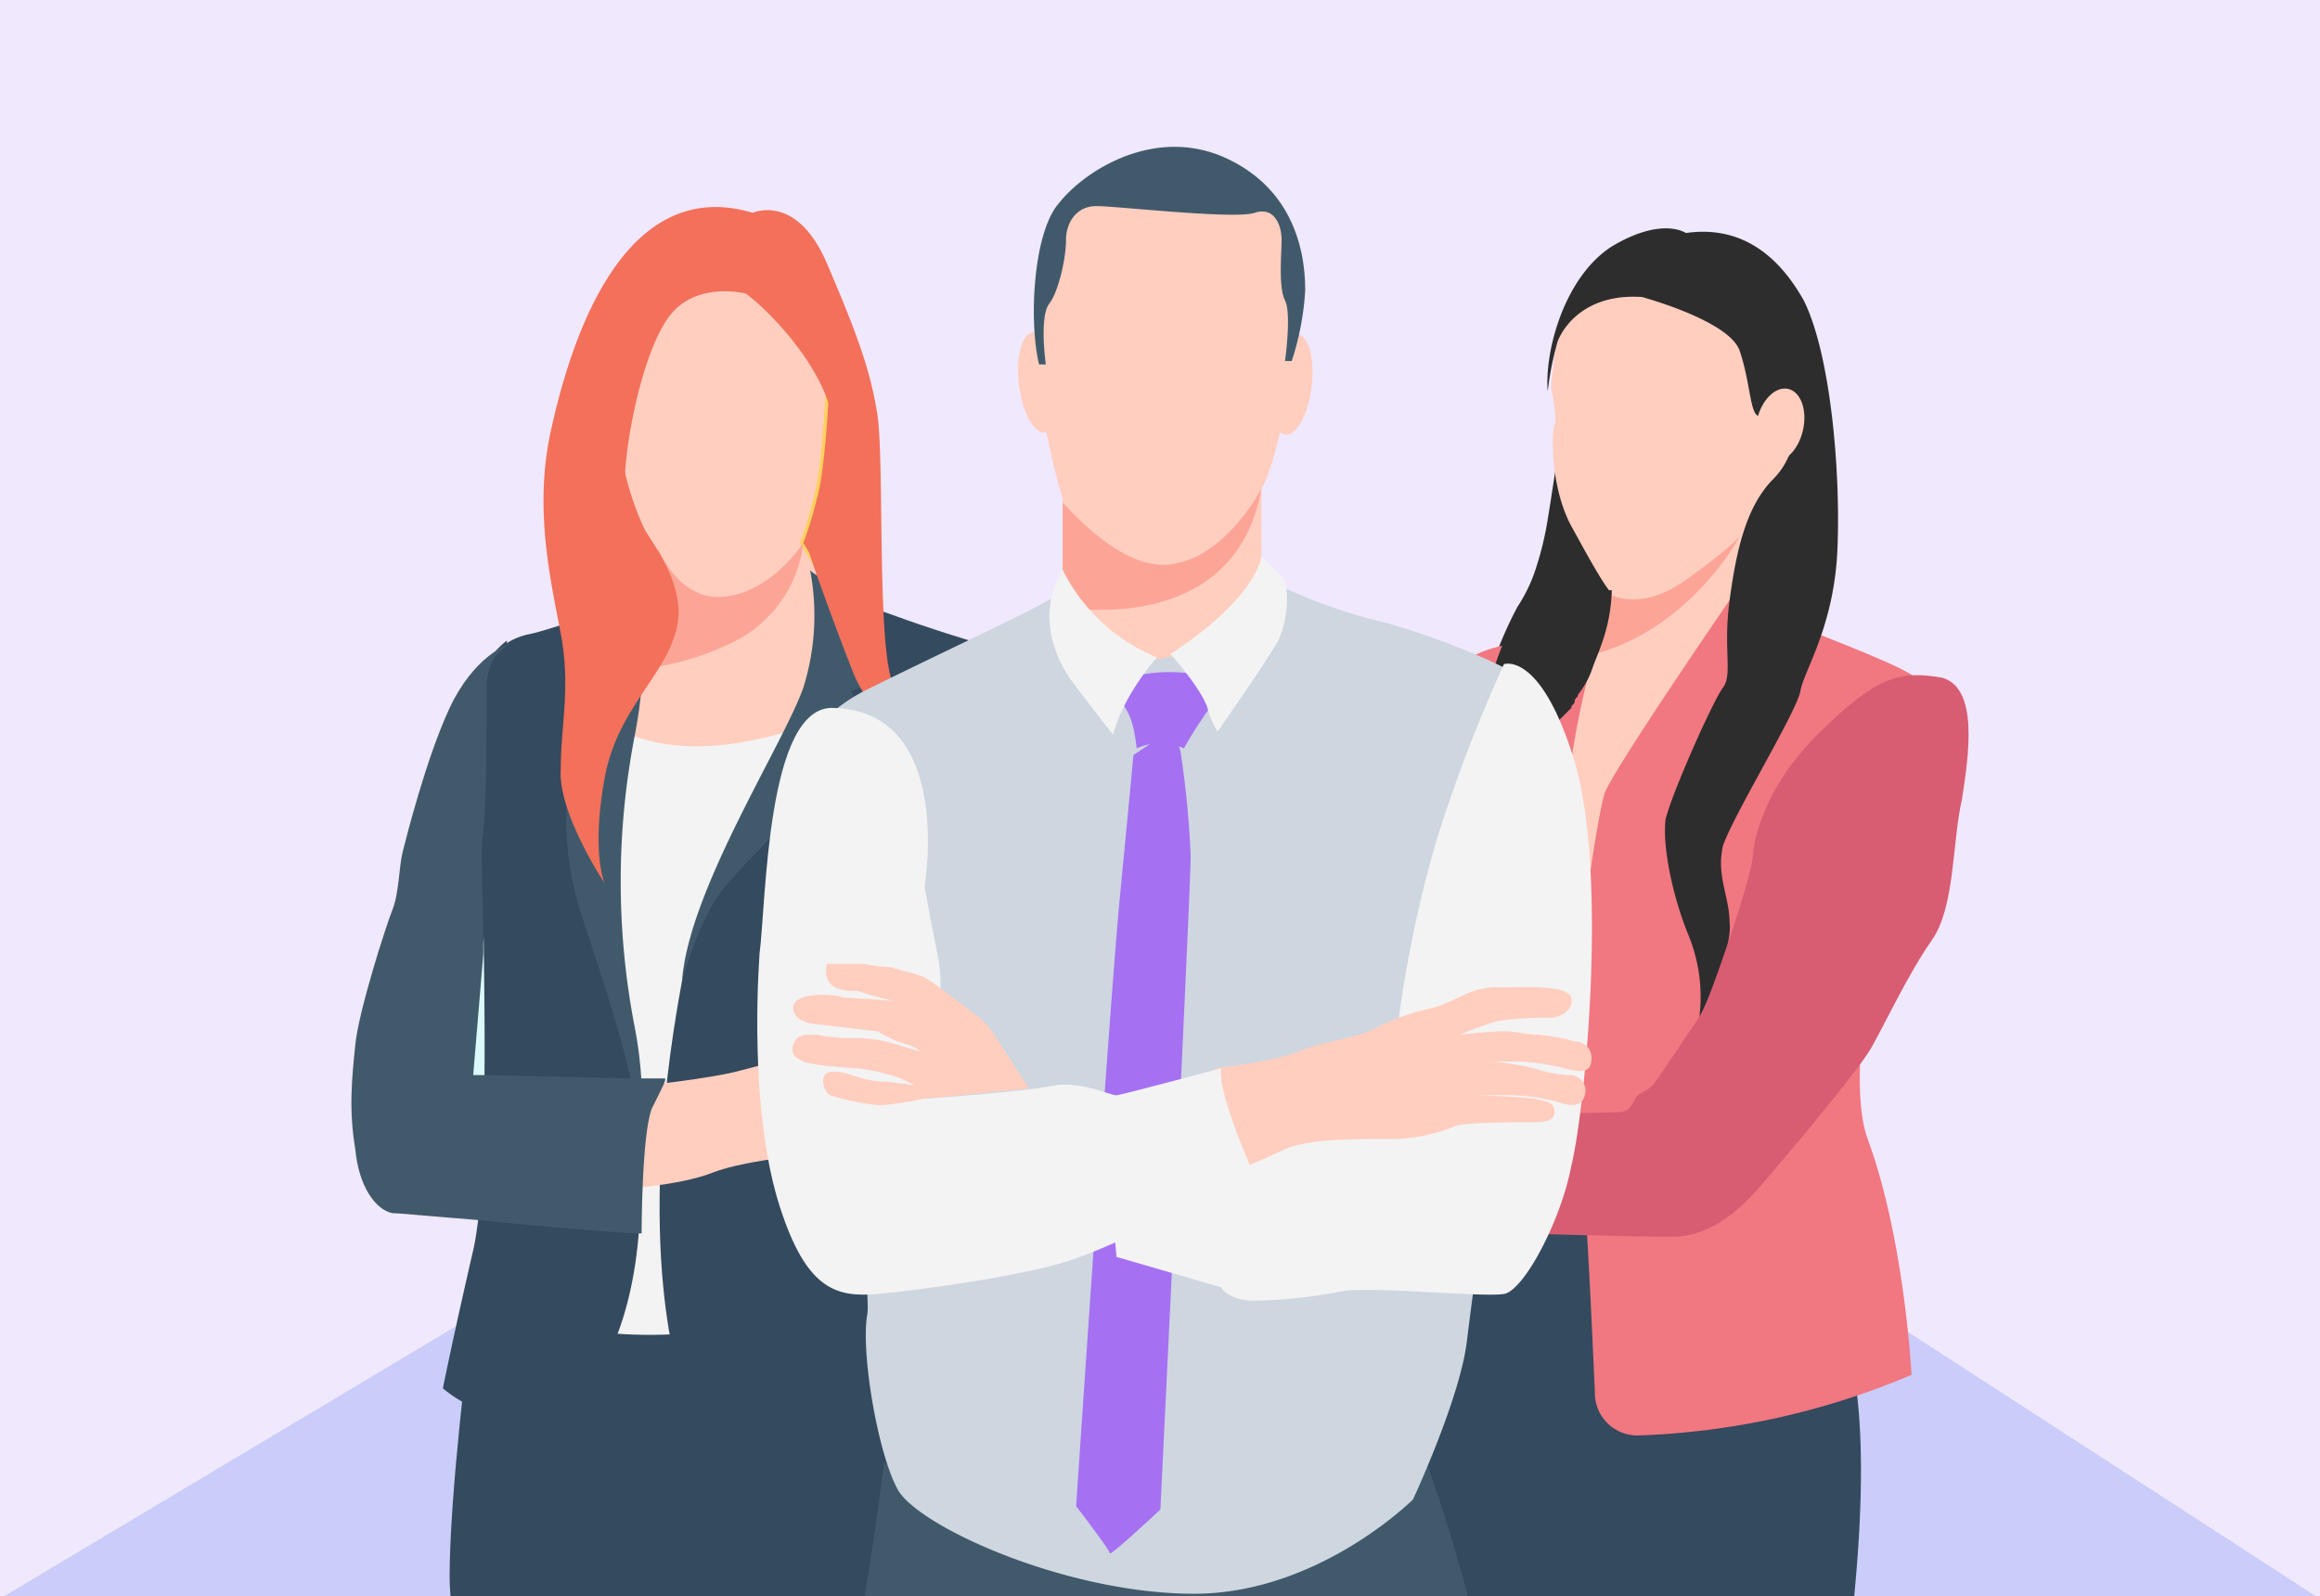 <svg xmlns="http://www.w3.org/2000/svg" width="295" height="203" viewBox="0 0 295 203"><g transform="translate(-6584 10380.392)"><g transform="translate(5021.75 -13708.281)"><rect width="295" height="203" transform="translate(1562.25 3327.89)" fill="#f0e8fc"/><rect width="294" height="202" transform="translate(1562.75 3328.39)" fill="#f0e8fc"/></g><path d="M1856.75,3530.89l-141.056-91.377L1562.75,3530.89Z" transform="translate(5021.75 -13708.281)" fill="#caccf9"/><g transform="translate(5021.75 -13708.281)"><path d="M1761.948,3407.534a23.189,23.189,0,0,0,3.528-1.611S1762.9,3405.931,1761.948,3407.534Z" fill="#344a5e"/><path d="M1798.018,3530.89c.957-9.828,1.324-20.285.01-28.168-3.426-19.7,3.426-75.811,3.426-75.811s-11.993-20.56-19.274-22.273c0,0-11.564,23.985-19.274,36.407,0,0-4.711-11.565-3-15.848s2.141-12.421,1.713-15.847a2.764,2.764,0,0,1,.327-1.816c-.5.184-1.036.366-1.612.531-1.285,10.707-8.994,19.7-12.849,29.553a74.182,74.182,0,0,0-4.712,15.848,63.728,63.728,0,0,1-3.854,12.849c0,14.563-.429,28.269-1.285,32.124,0,0,0,19.191.86,32.451Z" fill="#344a5e"/></g><path d="M1684.454,3530.89c-.37-9.276-1.734-18.689-5.069-26.026-9.851-22.7-53.539-9-57.394-7.281,0,0-2.57,20.13-2.57,30.838,0,.748.04,1.576.114,2.469Z" transform="translate(5021.75 -13708.281)" fill="#344a5e"/><path d="M1748.905,3530.89c-2.272-8.779-5.273-17.032-5.273-17.032-23.557,17.133-46.257,15.848-68.958,0,0,0-1.091,8.95-2.495,17.032Z" transform="translate(5021.75 -13708.281)" fill="#415a6b"/><path d="M1654.971,3369.517a19.339,19.339,0,0,0-14.563,6.424v21.416a20.05,20.05,0,0,0,14.563,6.425c6.853,0,13.278-3.427,16.276-8.566v-17.133A19.5,19.5,0,0,0,1654.971,3369.517Z" transform="translate(5021.75 -13708.281)" fill="#f3705a"/><path d="M1670.39,3406.78l-3.854,23.557-26.128.857-2.141-22.7,8.566-6h0a5.947,5.947,0,0,0-.856-4.711,36.553,36.553,0,0,1-4.712-15.848l-1.285-11.993s14.135-11.564,20.131-7.709,7.71,11.992,7.71,11.992-.429,12.85-1.714,17.133a43.652,43.652,0,0,1-1.713,5.568Z" transform="translate(5021.75 -13708.281)" fill="#ffd15c"/><g transform="translate(5021.75 -13708.281)"><path d="M1669.962,3406.78l-3.855,23.557-26.127.857-2.142-22.7,8.567-6h0a5.947,5.947,0,0,0-.857-4.711,36.57,36.57,0,0,1-4.711-15.848l-1.285-11.993s14.134-11.564,20.13-7.709,7.71,11.992,7.71,11.992-.428,12.85-1.713,17.133a43.412,43.412,0,0,1-1.714,5.568Z" fill="#ffcebf"/></g><path d="M1645.977,3397.785s2.569,6.425,8.138,6,9.423-5.569,10.279-6.853a16.1,16.1,0,0,1-9.423,12.849c-8.994,4.283-15.848,3-15.848,3Z" transform="translate(5021.75 -13708.281)" fill="#fca597"/><path d="M1638.695,3419.629c8.995,5.14,18.418,3.427,30.41-.856l-6.424,76.24c-7.281,3-27.84,4.283-32.98-.857Z" transform="translate(5021.75 -13708.281)" fill="#f3f3f3"/><ellipse cx="5.568" cy="15.848" rx="5.568" ry="15.848" transform="translate(6640.314 -10268.949)" fill="#dcf9fb"/><path d="M1628.416,3429.052l-5.14,20.131-6-.856s4.283-23.558,4.711-29.983a12.556,12.556,0,0,1,4.711-8.994Z" transform="translate(5021.75 -13708.281)" fill="#344a5e"/><path d="M1639.124,3405.5s-7.281,2.57-9.423,3-5.568,1.714-5.568,6.854,0,13.277-.429,18.417,1.285,41.975-1.285,53.111-3.855,17.561-3.855,17.561a16.643,16.643,0,0,0,15.848,3s11.136-8.138,8.995-34.693-5.14-38.977-5.14-49.256C1638.695,3413.633,1639.124,3405.5,1639.124,3405.5Z" transform="translate(5021.75 -13708.281)" fill="#344a5e"/><path d="M1640.837,3405.5l-3,9.851a40.02,40.02,0,0,0-1.713,28.7c5.14,15.42,7.281,22.7,7.281,29.125,0,0,1.285-5.568-.428-14.562a97.279,97.279,0,0,1,0-37.264C1645.976,3405.5,1640.837,3405.5,1640.837,3405.5Z" transform="translate(5021.75 -13708.281)" fill="#415a6b"/><path d="M1669.534,3403.782s14.134,5.568,22.7,7.281-8.138,99.369-8.138,99.369l-20.559,1.285c-7.281-1.285-11.993-3.855-14.563-7.71,0,0-6.424-16.7,0-51.4C1652.83,3433.764,1669.534,3411.492,1669.534,3403.782Z" transform="translate(5021.75 -13708.281)" fill="#344a5e"/><path d="M1644.692,3465.887s7.709-.856,11.136-1.713,9.423-2.57,9.423-2.57l2.141,12.849s-10.279.857-14.563,2.57-12.421,2.142-12.421,2.142Z" transform="translate(5021.75 -13708.281)" fill="#ffcebf"/><path d="M1665.251,3400.355a30.686,30.686,0,0,1-.857,14.991c-2.57,7.281-14.563,25.7-15.419,37.263,0,0,2.141-7.709,5.14-11.564s19.7-20.131,19.7-20.131l-3.426-5.139,4.283-1.285s-.856-6.854-2.57-8.995C1670.819,3402.925,1665.679,3401.212,1665.251,3400.355Z" transform="translate(5021.75 -13708.281)" fill="#415a6b"/><path d="M1657.113,3365.234s-6.425-1.713-9.851,3-5.568,16.276-5.568,20.988,6.424,8.994,6.853,16.275c0,7.282-7.71,11.565-9.423,21.416-1.714,9.423,0,13.278,0,13.278s-6-8.995-5.568-14.563c0-5.568,1.285-10.279,0-17.133s-3.427-15.847-1.285-25.7,8.566-32.98,25.7-27.841c0,0,5.569-2.569,9.423,6.425s5.569,13.706,6.425,19.274,0,27.412,1.714,33.409a128.125,128.125,0,0,0,5.139,13.705s-8.138-9.851-9.851-14.134-6-15.848-6-16.7c0,0,3.855-7.71,3.426-14.563S1660.539,3367.8,1657.113,3365.234Z" transform="translate(5021.75 -13708.281)" fill="#f3705a"/><path d="M1645.12,3468.886c-1.285,3.426-1.285,15.847-1.285,15.847h-.428c-1.714,0-12.421-.856-20.559-1.713-5.569-.429-9.851-.857-10.708-.857-2.142-.428-4.284-3.426-4.712-8.138-.856-5.139-.428-8.994,0-13.278s3.855-14.99,4.712-17.132.856-5.568,1.285-7.281,3-11.993,6-18.418,7.281-8.138,7.71-8.138c-1.714.856-3,2.57-3,5.568,0,5.568,0,13.278-.428,18.418-.429,1.713,0,7.709,0,15.419h0l-1.285,15.419h1.285l18.845.429h4.284C1646.833,3465.459,1646.833,3465.459,1645.12,3468.886Z" transform="translate(5021.75 -13708.281)" fill="#415a6b"/><path d="M1769.331,3398.214a56.1,56.1,0,0,1-3.855,11.993,29.439,29.439,0,0,0-1.285,3.426,10.711,10.711,0,0,1-1.713,3c0,.429-.429.429-.429.857s-.428.428-.428.856l-1.285,1.285-1.285,1.285c-.429.429-.429.857-.857,1.285-.428.857-.856,2.142-1.285,3a33.606,33.606,0,0,0-.856,6v0a30.356,30.356,0,0,1,.428-6c.429-1.285.429-2.142.857-3.427.428-.428.428-1.285.856-1.713l1.285-1.285.429-.429a10.02,10.02,0,0,0-3,3,7.24,7.24,0,0,0-1.285,4.283,42.151,42.151,0,0,1-11.136,20.559c.857-3.855,0-8.566,1.285-12.421.429-1.713,1.714-3.426,2.142-5.14.428-.856.428-2.141.856-3.426,1.285-6.853,3-13.706,6.425-20.131a19.967,19.967,0,0,0,2.141-4.283,40.119,40.119,0,0,0,1.714-6.853c.428-2.57.856-5.568,1.285-8.138l6.853-1.285A19.229,19.229,0,0,1,1769.331,3398.214Z" transform="translate(5021.75 -13708.281)" fill="#2d2d2d"/><path d="M1765.9,3363.949s-4.711,4.711-5.568,6.425c-.428,1.713-.856,6.853-.856,6.853s.856,3.855.428,4.711c-.428,1.285-.428,8.138,2.142,12.85s4.283,7.709,5.139,8.566c-4.283,9.423-6.853,22.272-8.138,36.406l.429,6.425,26.555-38.977,7.71-29.982-16.7-14.562Z" transform="translate(5021.75 -13708.281)" fill="#ffcebf"/><path d="M1776.612,3401.64c-6,4.284-9.851,1.714-9.851,1.714l-1.713,7.709c12.421-3.426,18.418-14.991,18.418-14.991S1782.609,3397.357,1776.612,3401.64Z" transform="translate(5021.75 -13708.281)" fill="#fca597"/><g transform="translate(5021.75 -13708.281)"><path d="M1770.616,3510.432a5.4,5.4,0,0,1-5.569-5.568c-.428-9-1.284-30.839-2.569-35.978-1.714-6.425,2.569-36.407,3.854-40.262,1.714-3.855,15.848-24.414,15.848-24.414s18.418,6.853,22.273,9l3.854,2.141s-13.277,44.545-8.566,57.394,5.568,29.982,5.568,29.982A97.2,97.2,0,0,1,1770.616,3510.432Z" fill="#f17781"/><path d="M1765.048,3410.635s-3,10.279-3.426,18.417c0,8.139-7.282,27.413-7.71,34.694a135.6,135.6,0,0,1-6.425,29.982,5.734,5.734,0,0,1-10.279.856l-7.71-12.849s9.851-60.821,16.7-68.1C1753.483,3406.78,1765.048,3410.635,1765.048,3410.635Z" fill="#f17781"/></g><path d="M1771.044,3365.662s11.136,3,12.421,6.853,1.285,7.281,2.142,8.138,3.426-3,4.283-2.141c1.285.856,1.285,6.853-2.142,10.279s-4.711,8.995-5.568,15.42.429,9.423-.856,11.136-6.425,13.277-7.282,16.7c-.428,3.426.857,9.851,3,14.991a20.8,20.8,0,0,1,1.285,10.279s4.283-8.566,3.855-11.993c0-3.426-1.714-6-.857-9.851,1.285-3.855,9.423-17.133,9.851-19.7s4.283-8.138,4.711-17.99-.856-24.842-4.283-31.695c-3.855-6.853-8.994-9.423-14.991-8.566,0,0-3-2.141-9.423,1.714-6,3.854-8.566,13.277-8.138,18.417a38.681,38.681,0,0,1,1.285-6.424C1761.621,3368.232,1765.048,3365.234,1771.044,3365.662Z" transform="translate(5021.75 -13708.281)" fill="#2d2d2d"/><ellipse cx="4.711" cy="2.998" rx="4.711" ry="2.998" transform="matrix(0.223, -0.975, 0.975, 0.223, 6806.357, -10322.416)" fill="#ffcebf"/><path d="M1756.053,3404.21c0,.429-.428.429-.428.857-3.426,6-5.14,13.277-6.425,20.13-.428,1.285-.428,2.142-.856,3.427-.429,1.713-1.714,3.426-2.142,5.139-1.285,3.855-.428,8.566-1.285,12.421a42.143,42.143,0,0,0,11.136-20.559c.429-1.285.857-3,1.285-4.283a19.787,19.787,0,0,1,3-3l-.429.428-1.285,1.285c-.428.428-.428.857-.856,1.713a7.934,7.934,0,0,0-.857,3,30.359,30.359,0,0,0-.428,6v0a33.614,33.614,0,0,1,.856-6c.429-.857.429-2.142,1.285-3,.429-.428.429-.856.857-1.285l1.285-1.284,1.285-1.285c0-.429.428-.429.428-.857s.428-.428.428-.856a10.75,10.75,0,0,0,1.714-3c.428-1.285.856-2.141,1.285-3.426a21.317,21.317,0,0,0,1.285-6.853Z" transform="translate(5021.75 -13708.281)" fill="#2d2d2d"/><path d="M1785.178,3436.334s.429-7.282,8.139-14.991,10.708-8.138,15.847-7.281c4.712,1.285,3.427,9.851,2.57,15.419-1.285,5.568-.856,13.706-3.855,17.989s-6,10.708-7.709,13.706-11.136,14.134-13.706,17.133-6.425,6.853-11.565,6.853-20.13-.429-20.13-.429-3.427-8.994,0-14.991c0,0,11.993-.428,13.278-.428s1.713-.856,2.141-1.713,1.713-.857,2.57-2.142,5.568-8.138,6-8.994C1779.182,3456.036,1785.178,3439.332,1785.178,3436.334Z" transform="translate(5021.75 -13708.281)" fill="#d85d72"/><path d="M1725.643,3379.8s-1.285,7.281-3,10.28v16.276l-11.992,11.992-13.278-13.705v-13.278s-2.57-8.566-2.57-13.278-1.285-9.851,0-13.706,2.141-10.28,5.14-11.564,20.987-1.285,22.7,0c2.57,1.713,4.283,8.138,4.283,10.708S1725.643,3379.8,1725.643,3379.8Z" transform="translate(5021.75 -13708.281)" fill="#ffcebf"/><path d="M1711.937,3399.5c-6.425,1.713-13.706-6.853-14.563-7.71v13.278c5.14.857,22.273,1.713,25.27-14.991C1722.645,3390.076,1718.362,3398.214,1711.937,3399.5Z" transform="translate(5021.75 -13708.281)" fill="#fca597"/><g transform="translate(5021.75 -13708.281)"><ellipse cx="6.424" cy="2.57" rx="6.424" ry="2.57" transform="matrix(0.122, -0.993, 0.993, 0.122, 1723.137, 3382.851)" fill="#ffcebf"/><ellipse cx="2.57" cy="6.424" rx="2.57" ry="6.424" transform="matrix(0.993, -0.122, 0.122, 0.993, 1691.03, 3370.459)" fill="#ffcebf"/></g><path d="M1694.376,3374.228h.857s-.857-6,.428-7.709,2.142-6,2.142-8.138,1.285-4.284,3.854-4.284,17.561,1.714,20.131.857,3.426,1.713,3.426,3.426-.428,6,.429,7.71,0,7.71,0,7.71h.856a35.173,35.173,0,0,0,1.714-9c0-3.855-.857-12.421-9.851-16.7s-17.99,1.285-21.416,5.568C1693.519,3357.524,1693.091,3369.089,1694.376,3374.228Z" transform="translate(5021.75 -13708.281)" fill="#415a6b"/><path d="M1724.358,3402.069a64.935,64.935,0,0,0,12.849,4.711c5.568,1.285,19.274,6.425,20.559,8.995l1.714,2.569s-9.851,72.814-10.708,80.095-6.853,20.131-6.853,20.131-11.993,11.993-27.841,11.993c-16.275,0-35.121-8.566-37.691-13.278s-4.712-17.561-3.855-22.273-8.995-70.243-8.995-70.243,1.285-5.14,8.566-8.994c7.71-3.855,20.559-9.851,22.7-11.136s1.713-.429,1.713-.429l7.281,8.138,4.712-.428,2.141-.429,9.423-1.285Z" transform="translate(5021.75 -13708.281)" fill="#ced6e0"/><g transform="translate(5021.75 -13708.281)"><path d="M1704.656,3414.49c4.283-1.714,8.994-1.285,14.134,0a51.981,51.981,0,0,0-6,8.566,7.3,7.3,0,0,0-6,0c-.429-3.427-.857-5.14-3.427-7.281" fill="#a570f2"/><path d="M1711.508,3420.486l.857,3a121.7,121.7,0,0,1,1.285,13.277c0,4.284-3.855,83.093-3.855,83.093s-6.425,6-6.425,5.568-4.283-6-4.283-6,4.283-64.247,5.568-77.525,1.714-17.989,1.714-17.989Z" fill="#a570f2"/></g><g transform="translate(5021.75 -13708.281)"><path d="M1722.645,3398.642s-.429,5.14-11.565,12.421c0,0,3.855,4.284,4.712,6.853a9.774,9.774,0,0,0,1.285,3s6-8.566,7.709-11.565a12.653,12.653,0,0,0,.857-7.709Z" fill="#f3f3f3"/><path d="M1709.367,3411.492s-4.283,4.711-5.568,9.851c0,0-4.711-6-5.568-7.281s-4.712-7.282-.857-13.706A23.141,23.141,0,0,0,1709.367,3411.492Z" fill="#f3f3f3"/><path d="M1753.483,3412.348a194.81,194.81,0,0,0-7.709,19.7c-3.855,11.564-6,26.127-6,29.125v9.851c0,.856-.429.428-2.142.428s-14.991.429-20.559.857-12.849,1.285-12.849,1.285a70.028,70.028,0,0,0,0,14.134l13.278,3.855s.856,1.713,4.283,1.713a63.188,63.188,0,0,0,11.564-1.285c4.712-.428,17.561.857,20.131.429s7.281-9.423,8.566-16.276c1.713-6.853,4.711-36.835.428-51.4C1758.195,3410.635,1753.483,3412.348,1753.483,3412.348Z" fill="#f3f3f3"/></g><path d="M1716.648,3463.746s7.71-.857,10.708-2.142,7.71-1.713,9.851-3a29.914,29.914,0,0,1,7.281-2.57c1.714-.428,3.855-1.713,5.14-2.141a10.621,10.621,0,0,1,3.855-.429c1.713,0,8.138-.428,8.566,1.285s-1.713,2.57-2.57,2.57a41.645,41.645,0,0,0-6.853.429,42.615,42.615,0,0,0-4.711,1.713s3.855-.429,5.568-.429,2.57.429,4.283.429a23.277,23.277,0,0,1,4.712.856,2.1,2.1,0,0,1,2.141,2.142c0,2.141-1.713,1.713-3.426,1.285a29.426,29.426,0,0,0-5.569-.857H1752.2a41.4,41.4,0,0,1,5.14.857,15.228,15.228,0,0,0,4.283.856,2,2,0,0,1,2.142,2.57c-.429,1.714-2.142,1.285-3.427.857a25.245,25.245,0,0,0-6-.857h-6.853a94.088,94.088,0,0,1,9.851.429c1.714.428,2.57.428,2.57,1.713s-1.713,1.285-3,1.285-7.71,0-9.423.428a22.17,22.17,0,0,1-9,1.714c-4.283,0-9.851,0-12.849,1.285-2.57,1.285-6.853,3-6.853,3Z" transform="translate(5021.75 -13708.281)" fill="#ffcebf"/><path d="M1679.813,3440.617s3.855-22.273-11.564-22.7c-8.566-.428-8.566,24.843-9.423,31.267-.428,6.425-.857,21.416,2.57,32.124s7.281,11.564,12.421,11.136,20.559-2.57,25.7-4.711c5.139-1.714,22.272-10.28,22.272-10.28s-4.711-10.279-4.283-13.706c0,0-12.85,3.427-13.278,3.427-.857,0-4.283-1.714-7.71-1.285-3.855.856-16.7,1.713-16.7,1.713s3-11.564,1.713-17.989S1679.813,3440.617,1679.813,3440.617Z" transform="translate(5021.75 -13708.281)" fill="#f3f3f3"/><path d="M1679.813,3467.6a52.668,52.668,0,0,1-5.568.856,28.394,28.394,0,0,1-6.424-1.285c-.857-.428-1.714-3,.428-3s3.426,1.285,6.853,1.285l3.427.428-1.714-.856a26.1,26.1,0,0,0-5.568-1.285c-.857,0-6-.429-6.853-.857s-1.714-.856-1.285-2.141,1.285-1.285,3-1.285a20.863,20.863,0,0,0,5.14.428,18.422,18.422,0,0,1,5.14.857c1.285.428,3,.856,3,.856a6.284,6.284,0,0,0-1.713-.856,15.181,15.181,0,0,1-3.855-1.714c-.429,0-7.281-.856-7.281-.856s-3.427,0-3.427-2.141,5.568-1.714,6.425-1.285c.856,0,6.425.428,6.425.428a41.37,41.37,0,0,1-4.712-1.285c-.428,0-4.711.429-3.855-3.426h4.712a23.067,23.067,0,0,0,3.426.428c1.285.429,3.427.857,4.283,1.285s6.425,4.711,6.425,4.711a8.762,8.762,0,0,1,2.142,2.142c.856,1.285,4.711,7.281,4.711,7.281Z" transform="translate(5021.75 -13708.281)" fill="#ffcebf"/></g></svg>